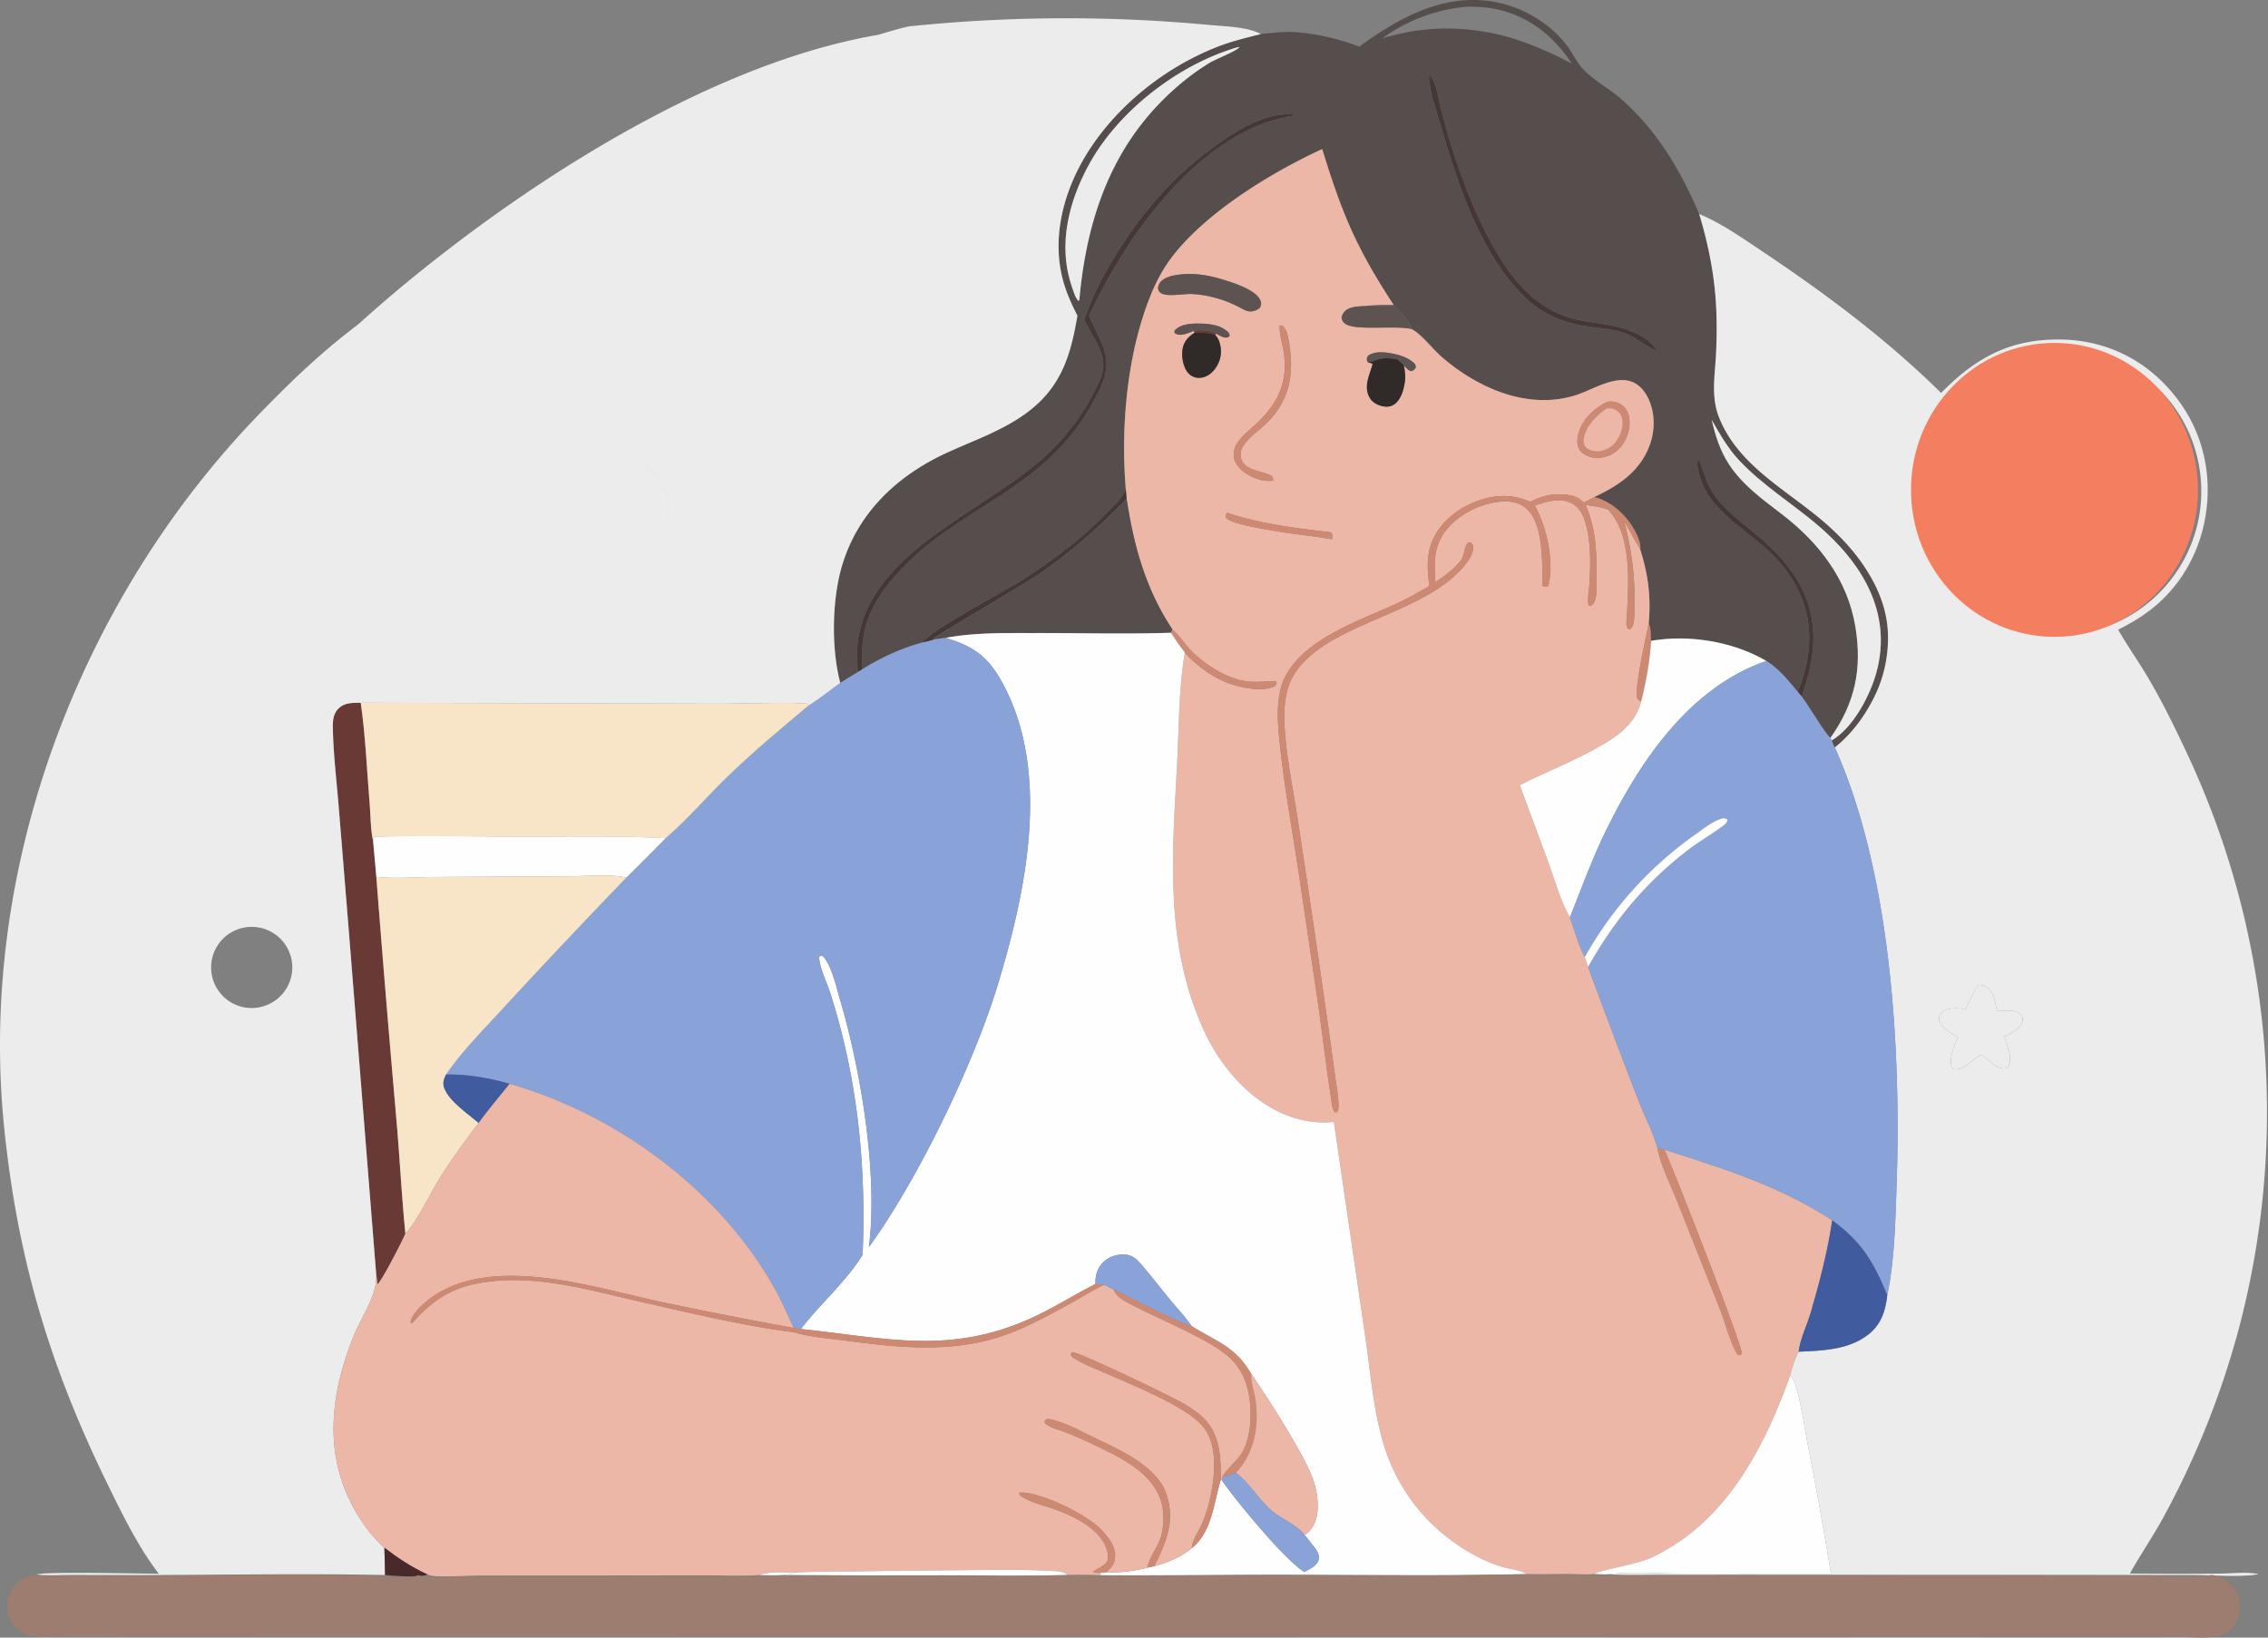 <svg width="324" height="234" fill="none" xmlns="http://www.w3.org/2000/svg"><rect width="100%" height="100%" fill="#808080" stroke="none"/><path d="M180.119 4.869c1.449-.152 2.912-.334 4.37-.299 2.854.07 7.022 1 9.666 2.1 5.66-4.078 11.922-7.64 19.166-6.43 4.127.69 8.328 3.149 10.752 6.587.667.946 1.223 2.123 2.002 2.967 1.542 1.67 3.767 2.811 5.484 4.322 5.199 4.575 8.484 10.163 11.183 16.466 1.349 4.474 2.231 8.913 2.435 13.59a70.563 70.563 0 0 1-.027 6.307c-.139 3.047-.75 6.09.376 9.022 2.617 6.815 9.397 10.324 14.694 14.785 2.74 2.307 5.135 4.889 6.944 7.998 1.393 2.394 2.335 4.994 2.517 7.771a18.989 18.989 0 0 1-2.298 10.251c-1.333 2.483-3.057 4.739-5.269 6.498-.198-.327-.312-.642-.444-.998 3.074-1.813 5.51-6.44 6.41-9.797 2.301-8.585-2.186-15.738-8.593-21.128-3.657-3.076-7.715-5.577-11.017-9.08-1.636-1.737-2.771-3.762-3.946-5.819.527 2.26 1.174 4.36 2.449 6.324 1.968 3.031 4.855 5.07 7.67 7.24 5.282 4.074 9.311 9.321 10.413 16.033.99 6.023-.063 10.918-3.569 15.856-.854-.715-3.061-4.56-4.092-5.884.551-1.808 1.153-3.653 1.436-5.526 1.156-7.652-2.265-12.914-7.917-17.636-2.138-1.788-4.688-3.6-6.222-5.95-.911-1.393-1.294-2.932-1.845-4.48l-.263-.208.126.013-.2.08c-.138.644.105 1.375.261 2.008 1.278 5.171 6.865 7.855 10.418 11.375 1.648 1.633 2.99 3.479 3.933 5.604 2.098 4.73 1.541 9.314-.292 14.028-1.32-1.555-2.732-3.352-4.499-4.413-4.695-2.776-11.097-3.824-16.462-2.874-.13-.889.06-1.633-.342-2.48.34-3.722-.061-7.012-1.21-10.566.144-.96-.524-2.287-1.009-3.098-1.226-2.051-3.238-3.83-5.584-4.402 3.039-1.408 5.865-3.178 7.44-6.254 1.115-2.176 1.422-4.736.619-7.072-.427-1.24-1.215-2.48-2.44-3.054-2.408-1.127-5.589.894-7.84 1.685-6.936 2.438-14.33-.792-19.584-5.362-1.244-1.082-2.928-3.316-4.306-3.966-.097-.996-1.721-2.523-2.398-3.308-1.384.052-2.752.092-4.137.036 1.319-.205 2.682-.152 4.015-.157-5.365-8.196-7.363-13.025-10.211-22.272-7.332 3.373-16.795 9.16-21.623 15.64-1.437 1.927-2.459 4.074-3.295 6.32-3.028 8.138-3.854 18.018-3.138 26.62-.441 1.273-1.855 2.517-2.782 3.485-3.338 3.486-7.216 6.348-11.217 9.022-2.713 1.814-13.799 7.534-15.058 9.425-2.956.795-5.987 2.189-8.581 3.823-.361-5.61.955-9.068 4.693-13.353 8.827-10.118 21.377-11.861 28.411-25.068.941-1.767 1.9-3.598 1.763-5.667-.144-2.172-1.69-4.454-2.494-6.448 4.87-10.48 13.903-23.504 25.171-27.557 1.474-.53 2.999-.829 4.531-1.139-4.692-.662-9.496 2.784-13.066 5.485-6.514 4.93-11.97 12.25-15.584 19.558-.681 1.377-1.141 2.83-1.739 4.237 1.195 2.51 3.486 5.027 2.516 7.92-.424 1.266-1.113 2.475-1.753 3.644-1.846 3.37-4.519 6.449-7.447 8.928-8.356 7.074-22.983 12.657-25.461 24.335-.391 1.842-.27 3.661-.189 5.526l-2.5 1.537c-1.124-4.255-1.147-9.665-.392-13.99 1.538-8.82 7.448-15.083 15.4-18.789 3.796-1.768 7.799-3.102 11.247-5.54 5.182-3.663 6.607-8.152 7.62-14.15-.88-1.737-1.659-3.45-2.134-5.344-1.509-6.01.19-12.38 3.346-17.578 4.225-6.956 11.348-12.634 18.904-15.543 1.984-.764 4.029-1.26 6.088-1.772ZM209.881.94a23.995 23.995 0 0 0-12.398 4.531c5.789-1.72 11.228-1.842 17.114-.416 3.556.942 6.693 2.334 9.95 4.017-2.642-3.97-6.259-6.873-11.026-7.806-1.207-.236-2.413-.29-3.64-.326Zm-32.964 5.777c-8.382 2.379-17.014 8.99-21.258 16.628-2.798 5.034-4.444 11.06-2.803 16.744.217.754.473 1.512.759 2.244l.372.616.194-.012c1.081-12.176 4.912-23.017 14.573-31.06a33.187 33.187 0 0 1 4.107-2.941c.783-.468 3.79-1.644 4.19-2.194l-.134-.025Zm27.195 4.035c.081 2.314 1.026 4.867 1.67 7.084 2.462 8.47 5.816 18.867 12.44 24.994 2.559 2.367 5.69 3.46 9.091 3.892 1.633.207 3.325.36 4.89.901 1.493.517 3.374 2.225 4.558 2.51-1.245-1.985-3.818-2.989-6.01-3.504-1.875-.441-3.814-.561-5.686-.999-4.685-1.094-8.092-4.476-10.582-8.437-4.074-6.48-6.839-14.503-8.709-21.897-.261-1.032-.66-4.087-1.662-4.544Z" fill="#564E4C"/><path d="M153.616 42.335a25.759 25.759 0 0 1-.759-2.243c-1.641-5.684.005-11.71 2.803-16.745 4.244-7.639 12.876-14.25 21.258-16.627l.133.024c-.399.55-3.406 1.727-4.189 2.194a33.177 33.177 0 0 0-4.107 2.942c-9.661 8.042-13.492 18.883-14.573 31.06l-.194.011-.372-.616Z" fill="#ECECEC"/><path d="M236.763 50.135c-1.184-.286-3.065-1.994-4.558-2.511-1.565-.542-3.257-.694-4.89-.902-3.4-.432-6.532-1.525-9.091-3.891-6.624-6.128-9.978-16.525-12.439-24.995-.645-2.216-1.59-4.77-1.67-7.083 1.001.457 1.401 3.511 1.661 4.543 1.87 7.395 4.635 15.417 8.709 21.898 2.49 3.961 5.897 7.343 10.582 8.437 1.873.438 3.812.557 5.686.999 2.192.515 4.765 1.519 6.01 3.505ZM123.187 95.638l-.648.402c-.081-1.865-.201-3.684.19-5.526 2.478-11.678 17.105-17.262 25.46-24.336 2.929-2.479 5.601-5.557 7.447-8.928.641-1.169 1.329-2.377 1.753-3.643.97-2.893-1.32-5.41-2.516-7.92.598-1.407 1.059-2.86 1.739-4.237 3.615-7.308 9.07-14.628 15.584-19.558 3.57-2.701 8.374-6.147 13.066-5.485-1.531.31-3.057.608-4.53 1.138-11.269 4.054-20.302 17.078-25.172 27.558.804 1.994 2.35 4.276 2.494 6.447.137 2.07-.822 3.9-1.763 5.668-7.034 13.206-19.584 14.95-28.41 25.067-3.738 4.285-5.054 7.743-4.694 13.353Z" fill="#453734"/><path d="M195.08 43.732c-.94.05-2.284.033-2.972.766-.247.264-.362.524-.458.865.09.432.158.643.533.907 1.48 1.04 7.181.19 9.431.735 1.379.65 3.063 2.883 4.307 3.965 5.254 4.57 12.648 7.8 19.584 5.363 2.251-.791 5.432-2.812 7.839-1.685 1.225.573 2.014 1.813 2.44 3.054.804 2.335.496 4.896-.618 7.071-1.575 3.076-4.402 4.846-7.441 6.254l-1.45.772a6.09 6.09 0 0 1-.57-.449c-.828-.73-2.909-.792-3.956-.667-1.14.135-2.132.5-3.134 1.042-2.512-1.173-5.074-1.055-7.642-.105-2.629.972-5.079 2.861-6.259 5.457-.986 2.168-.807 4.37-.52 6.652-1.618.965-3.249 1.87-4.965 2.651-5.49 2.502-14.575 5.482-16.277 12.054-.527 2.035-.453 4.263-.269 6.338.606 6.814 1.983 14.006 2.976 20.819l2.625 17.76c.635 4.512 1.164 9.049 1.868 13.55.092.586.128 1.402.448 1.908.031.05.073.091.11.137l.286-.028c.219-.354.237-.658.225-1.065-.045-1.505-.361-3.069-.561-4.567a656.336 656.336 0 0 0-1.279-9.157 2394.644 2394.644 0 0 0-4.021-27.198c-.686-4.603-2.266-11.95-1.801-16.313.156-1.462.532-3.03 1.33-4.28 4.743-7.424 18.339-8.31 24.334-15.53.645-.776 1.421-1.916 1.187-2.944l-.307-.333-.381-.007c-.662.737-.411 1.895-1.164 2.722-.068.075-.133.152-.2.227-.959 1.077-2.139 1.936-3.337 2.726-.146-3.061-.239-5.487 1.97-7.911 1.89-2.075 4.952-3.497 7.752-3.63 1.234-.06 2.417.203 3.352 1.048 1.975 1.785 2.163 5.787 2.233 8.292.018.909.026 1.817.024 2.726.412.131.43.158.83.005.874-3.315-.188-8.354-1.849-11.326-.028-.05-.058-.099-.087-.148 1.584-.579 3.568-1.153 5.185-.39 1.085.512 1.678 1.58 2.017 2.685.837 2.722.789 5.98.621 8.795-.054.904-.33 2.264-.133 3.124l.252.135c.36-.213.554-.447.675-.849.3-.993.223-2.181.227-3.215.018-3.653-.096-6.999-1.574-10.4 1.08.175 2.177.307 3.209.683l.143.157c3.371 3.778 2.764 10.617 2.523 15.308-.03.569-.212 1.477.412 1.658.384-.275.477-.492.567-.96.166-.855.116-1.826.131-2.698.069-4.137-.451-7.88-1.485-11.876.75 1.381 1.518 2.753 2.303 4.115 1.148 3.554 1.549 6.844 1.21 10.567-.385 2.005-2.079 9.199-1.623 10.744.244.222.227.292.571.303-.707 2.894-2.798 4.632-5.252 6.106-3.914 2.35-8.077 3.893-12.112 5.943l4.123 11.12c.929 2.551 1.672 5.426 3.037 7.771.653 1.843 1.223 3.956 2.12 5.68l.48 1.406c2.375 6.487 4.814 12.95 7.316 19.389.808 2.116 2.033 4.325 2.587 6.512.501 2.568 1.925 5.3 2.892 7.755l5.984 15.115c.865 2.127 1.404 4.638 2.543 6.615l.393.098.246-.199c.106-1.183-9.663-26.112-11.057-29.184 8.556 2.77 16.344 5.135 23.97 10.103-.647 4.411-1.802 8.833-3.044 13.111-.516 1.779-1.546 3.844-1.748 5.665-.494.949-.964 2.294-1.188 3.349-3.778 10.493-9.211 21.048-19.784 26.043-2.209 1.043-7.218 1.736-8.27 2.368-1.19.132-2.508 0-3.71 0-1.972.001-3.949.066-5.92.003-.979-.585-2.378-.672-3.479-1.007-2.559-.779-5.024-2.132-7.173-3.712a26.462 26.462 0 0 1-8.806-11.131c-2.364-5.659-2.714-12.297-3.624-18.33l-4.45-30.423c-1.244.158-2.535.094-3.768-.119-5.15-.887-9.373-4.428-12.311-8.599-1.815-2.575-3.097-5.467-4.111-8.438-3.819-11.18-2.797-22.669-2.19-34.243.271-5.156.222-10.516 1.086-15.607 2.024 2.065 4.258 3.762 7.065 4.596 1.623.482 4.272.958 5.812.134.214-.346.214-.327.132-.724-1.076.051-2.176.141-3.252.119-3.337-.07-6.775-2.34-9.032-4.629-.821-.943-1.53-2.02-2.481-2.835-3.844-5.78-5.516-11.913-6.554-18.69l-.119-1.388c-.717-8.603.109-18.482 3.138-26.62.836-2.247 1.858-4.394 3.294-6.32 4.829-6.48 14.291-12.268 21.624-15.64 2.847 9.246 4.846 14.075 10.21 22.271-1.332.005-2.696-.047-4.014.157Zm-21.29 3.954c.427.277.973.604 1.502.541.266-.031.196-.048.38-.287l-.124-.384c-1.021-1.037-2.397-1.256-3.799-1.31-1.193-.047-2.946-.041-3.828.88-.205.215-.143.152-.109.468.06.036.118.078.181.11.785.391 1.776-.139 2.536-.413l.143.254c-.847.51-1.46 1.148-1.695 2.14-.24 1.018-.016 2.537.594 3.403.331.471.814.798 1.388.882.741.107 1.46-.163 2.025-.634.823-.686 1.39-1.829 1.437-2.9.035-.808-.177-1.92-.766-2.52-.031-.032-.068-.058-.101-.086l.236-.144Zm26.769 4.533c.325.35.587.716 1.073.828.382-.178.421-.214.647-.57l-.116-.436c-.862-.92-2.224-1.344-3.436-1.56-1.076-.193-2.352-.302-3.295.343-.229.44-.21.424-.078.904l.741.262c-.412 1.566-1.347 3.189-.444 4.817.361.65 1.053 1.05 1.76 1.22.609.147 1.223.126 1.758-.235.988-.668 1.359-2.116 1.523-3.22.122-.82.013-1.548-.133-2.353ZM169.14 39.16c-1.097.14-2.59.246-3.359 1.144-.246.287-.313.56-.357.925.157.425.169.548.609.75.901.416 3.132-.013 4.189.031 2.438.102 4.965.866 7.099 2.035.671.353 1.102.597 1.873.372.341-.099.559-.237.825-.475.151-.416.211-.615.026-1.037-.686-1.56-4.043-2.559-5.556-3.02-1.739-.53-3.529-.818-5.349-.725Zm13.663 7.326c-.055 1.25.392 2.571.584 3.812.688 4.45-.946 7.552-4.173 10.495-1.153 1.052-2.849 2.274-2.964 3.975-.054.793.256 1.471.777 2.053.994 1.11 2.688 1.859 4.173 1.904.238.007.468-.019.704-.044-.051-.272-.004-.503-.257-.66-1.324-.82-3.781-.65-4.331-2.482-.19-.632-.07-1.254.281-1.805.767-1.202 2.174-2.152 3.206-3.139 3.557-3.396 4.146-7.372 3.275-12.057-.129-.693-.259-1.538-.875-1.964l-.4-.088Zm46.837 10.907c-1.844.94-3.445 2.328-4.091 4.373-.254.807-.345 1.693.081 2.456.388.697 1.36 1.066 2.101 1.19.227.039.454.045.683.053 1.443-.22 2.427-.68 3.317-1.872.8-1.071 1.21-2.527 1.018-3.858-.113-.78-.465-1.467-1.132-1.911-.653-.435-1.212-.467-1.977-.431Zm-54.386 15.86-.186.671c.663.954 5.748 1.707 7.061 1.941 2.71.484 5.454.715 8.158 1.189.035-.458.137-.626-.158-.993-4.933-.577-10.153-1.203-14.875-2.807Z" fill="#ECB7A6"/><path d="M242.744 30.585c3.236 1.334 6.154 3.43 9.055 5.364 8.963 5.976 17.822 12.608 25.502 20.197 4.817-4.899 9.594-7.605 16.625-7.638 5.754-.027 11.019 2.063 15.084 6.156 4.177 4.205 6.431 9.613 6.373 15.54-.057 5.844-2.286 11.434-6.511 15.51-1.843 1.778-4.001 3.121-6.281 4.262 1.303 2.274 2.823 4.412 4.161 6.665 1.901 3.2 3.586 6.58 5.172 9.945a120.773 120.773 0 0 1 7.806 83.645 122.663 122.663 0 0 1-10.716 26.662c-1.489 2.707-3.238 5.261-4.747 7.952 4.287.046 8.575.048 12.861.007 1.634-.005 3.98-.297 5.54.092-2.673.464-6.643.113-9.438.112l-22.014-.024-41.389-.017-12.506.001c-2.49.001-5.017.088-7.503-.07 3.023-.399 7.156-.091 10.288-.09l21.462.01a586.698 586.698 0 0 0-3.337-18.56c-.522-2.717-.877-5.701-1.731-8.324-.177-.542-.426-1.006-.732-1.484.223-1.056.694-2.401 1.188-3.349 3.419-.16 7.171-.257 9.986-2.489 1.821-1.442 2.416-3.37 2.667-5.59 1.032-4.941 1.143-10.294 1.321-15.319.692-19.593-.746-44.964-8.814-62.944 2.212-1.759 3.936-4.015 5.269-6.498a18.999 18.999 0 0 0 2.299-10.251c-.183-2.777-1.125-5.378-2.518-7.771-1.809-3.11-4.204-5.691-6.944-7.998-5.297-4.461-12.077-7.97-14.694-14.785-1.126-2.932-.515-5.975-.376-9.022.096-2.092.119-4.214.027-6.307-.204-4.677-1.086-9.116-2.435-13.59Zm48.79 19.132c-11.251 1.285-19.354 11.411-18.141 22.67 1.213 11.26 11.287 19.427 22.553 18.286 11.369-1.15 19.628-11.337 18.404-22.699-1.224-11.36-11.463-19.554-22.816-18.257Zm-8.87 91.008c-.766 1.106-1.303 2.224-1.854 3.445-1.006-.046-2.553-.302-3.36.477-.293.283-.466.566-.426.99.084.893 1.072 1.614 1.77 2.022.305.175.614.344.928.504-.572 1.259-1.247 2.869-.944 4.267.238.282.32.395.733.37 1.388-.082 2.956-2.084 3.681-2.091.806.742 2.027 2.042 3.209 1.963.26-.018.365-.179.555-.338.368-.95.168-1.711-.125-2.649l-.48-1.573c.875-.462 2.229-1.015 2.551-2.051.144-.461.068-.579-.107-1.005-.912-.798-1.81-.673-2.958-.595-.175.012-.351.025-.526.039-.27-1.174-.489-2.816-1.607-3.513-.325-.203-.67-.221-1.04-.262Z" fill="#ECECEC"/><path d="M177.32 44.043c-2.135-1.17-4.661-1.933-7.1-2.035-1.056-.044-3.287.385-4.189-.03-.439-.203-.451-.326-.608-.75.044-.365.111-.639.356-.926.77-.898 2.263-1.005 3.36-1.144 1.82-.093 3.61.195 5.349.725 1.513.46 4.87 1.46 5.556 3.02.185.422.125.62-.026 1.037-.266.238-.484.376-.825.475-.772.225-1.202-.019-1.873-.372ZM201.613 47.004c-2.251-.545-7.952.305-9.431-.734-.376-.264-.443-.476-.534-.907.097-.342.211-.601.459-.865.688-.733 2.032-.717 2.971-.766 1.385.056 2.753.016 4.137-.036.677.785 2.301 2.312 2.398 3.308ZM170.528 47.288c-.76.275-1.752.805-2.537.413-.063-.031-.12-.073-.181-.11-.034-.316-.096-.252.11-.467.881-.922 2.634-.927 3.828-.88 1.402.054 2.777.273 3.799 1.31l.124.384c-.184.239-.115.256-.38.287-.529.062-1.076-.265-1.503-.54-.784-.51-2.349-.577-3.26-.397Z" fill="#5D5452"/><path d="M181.902 68.68c-.236.025-.466.052-.704.044-1.485-.045-3.179-.793-4.173-1.903-.521-.582-.831-1.26-.777-2.054.115-1.7 1.811-2.922 2.964-3.975 3.227-2.942 4.861-6.044 4.173-10.494-.192-1.241-.639-2.562-.584-3.813l.4.089c.616.425.746 1.27.875 1.963.871 4.685.282 8.662-3.275 12.058-1.032.986-2.439 1.937-3.206 3.139-.351.55-.471 1.172-.281 1.804.55 1.833 3.007 1.663 4.331 2.483.253.156.206.387.257.66Z" fill="#CE8973"/><path d="M170.528 47.29c.911-.181 2.476-.114 3.261.395l-.236.143c-1.008-.319-1.836-.311-2.882-.285l-.143-.254Z" fill="#683935"/><path d="M173.552 47.83c.034.03.07.055.101.086.589.602.802 1.713.766 2.522-.046 1.07-.613 2.213-1.437 2.9-.565.47-1.284.74-2.024.633-.575-.084-1.057-.411-1.389-.882-.609-.866-.834-2.385-.593-3.404.234-.99.848-1.63 1.695-2.14 1.045-.026 1.874-.033 2.881.285Z" fill="#302B28"/><path d="M195.353 51.728c-.132-.48-.151-.465.078-.904.943-.645 2.218-.535 3.295-.343 1.212.216 2.573.64 3.435 1.56l.116.436c-.226.356-.265.392-.646.57-.487-.111-.748-.477-1.074-.828-.235-.302-.643-.604-.929-.87-.061-.009-.122-.02-.183-.028l-.305-.043c-.979-.146-1.732-.15-2.667.222-.402.16-.689.204-1.12.228Z" fill="#5D5452"/><path d="M195.355 51.727c.432-.024.718-.07 1.12-.229.935-.37 1.688-.368 2.667-.221l.305.042.183.03c.286.264.694.566.929.869.146.805.256 1.532.134 2.352-.165 1.105-.535 2.553-1.524 3.22-.534.362-1.148.383-1.757.236-.707-.17-1.399-.57-1.76-1.22-.903-1.629.032-3.251.444-4.818l-.741-.261Z" fill="#302B28"/><path d="M228.414 65.464c-.229-.008-.456-.014-.682-.052-.742-.126-1.714-.494-2.102-1.19-.425-.764-.335-1.65-.08-2.457.645-2.045 2.246-3.434 4.09-4.373.765-.036 1.324-.005 1.977.43.668.445 1.02 1.131 1.132 1.912.192 1.33-.218 2.786-1.018 3.858-.89 1.192-1.874 1.652-3.317 1.872Zm1.068-7.096c-1.427 1.02-2.969 2.515-3.245 4.346-.063.418.004.838.281 1.167.396.472 1.175.61 1.763.626.053.001.107-.003.161-.004 1.131-.232 1.885-.608 2.546-1.585.599-.886 1.016-2.108.739-3.18-.143-.555-.447-.91-.946-1.194-.437-.25-.822-.232-1.299-.176Z" fill="#CE8973"/><path d="M228.442 64.503c-.054.002-.107.006-.161.005-.588-.016-1.367-.154-1.763-.626-.277-.33-.343-.75-.281-1.168.276-1.83 1.819-3.326 3.245-4.345.478-.056.862-.074 1.299.176.499.284.803.639.947 1.194.276 1.072-.141 2.294-.74 3.18-.661.977-1.415 1.353-2.546 1.584Z" fill="#ECB7A6"/><path d="M261.489 105.436c3.505-4.938 4.558-9.833 3.569-15.856-1.103-6.712-5.131-11.96-10.413-16.033-2.815-2.17-5.703-4.209-7.671-7.24-1.275-1.964-1.922-4.063-2.449-6.324 1.175 2.057 2.31 4.082 3.947 5.819 3.302 3.503 7.36 6.004 11.017 9.08 6.407 5.39 10.894 12.543 8.593 21.128-.9 3.357-3.336 7.984-6.41 9.797l-.183-.371Z" fill="#ECECEC"/><path d="M256.831 98.86c1.833-4.713 2.39-9.298.292-14.027-.942-2.126-2.285-3.972-3.933-5.604-3.553-3.52-9.14-6.204-10.418-11.376-.156-.632-.399-1.363-.261-2.007l.2-.08-.126-.013.263.208c.551 1.548.934 3.087 1.845 4.48 1.534 2.349 4.084 4.162 6.222 5.95 5.652 4.722 9.073 9.983 7.917 17.636-.283 1.873-.885 3.718-1.436 5.526l-.565-.692ZM160.827 69.882l.119 1.389c-3.939 4.084-7.976 7.665-12.66 10.872-1.48 1.014-14.75 8.842-14.867 9.024l.059.194c-.569.205-1.113.345-1.708.452 1.258-1.89 12.344-7.611 15.057-9.424 4.001-2.675 7.88-5.536 11.217-9.023.927-.968 2.342-2.211 2.783-3.484Z" fill="#453734"/><path d="M218.614 71.725c1.002-.542 1.994-.907 3.134-1.042 1.047-.125 3.128-.062 3.956.667.189.166.362.304.57.448l1.45-.77c2.347.57 4.358 2.35 5.584 4.4.485.812 1.153 2.14 1.01 3.099a186.39 186.39 0 0 1-2.303-4.115c1.034 3.996 1.554 7.738 1.485 11.876-.015.871.035 1.843-.131 2.697-.09.468-.183.686-.567.96-.624-.18-.442-1.089-.413-1.658.241-4.69.849-11.53-2.522-15.308l-.143-.156c-1.032-.376-2.129-.508-3.209-.684 1.478 3.402 1.592 6.748 1.574 10.4-.004 1.035.073 2.223-.227 3.216-.121.402-.315.635-.675.849l-.252-.135c-.197-.86.079-2.22.133-3.125.168-2.814.216-6.072-.621-8.795-.339-1.104-.932-2.172-2.017-2.684-1.617-.763-3.601-.189-5.185.39.029.049.059.098.087.148 1.661 2.971 2.723 8.01 1.849 11.326-.4.153-.418.126-.831-.005.003-.909-.005-1.817-.023-2.726-.07-2.505-.258-6.507-2.233-8.293-.935-.844-2.118-1.107-3.352-1.048-2.8.134-5.862 1.556-7.753 3.63-2.208 2.425-2.115 4.85-1.969 7.912 1.198-.79 2.378-1.65 3.337-2.726.067-.076.132-.152.2-.227.753-.827.502-1.985 1.164-2.722l.381.007.307.332c.234 1.029-.542 2.168-1.187 2.945-5.995 7.22-19.591 8.106-24.334 15.53-.798 1.25-1.174 2.817-1.33 4.28-.465 4.362 1.115 11.71 1.801 16.312a2398.15 2398.15 0 0 1 4.021 27.199c.448 3.049.874 6.101 1.279 9.156.2 1.498.516 3.063.561 4.568.012.407-.006.71-.225 1.065l-.286.028c-.037-.046-.079-.088-.11-.138-.32-.505-.356-1.321-.448-1.907-.704-4.501-1.233-9.038-1.868-13.55l-2.625-17.76c-.993-6.813-2.37-14.005-2.976-20.819-.184-2.076-.258-4.304.269-6.338 1.702-6.572 10.787-9.553 16.277-12.054 1.716-.781 3.347-1.686 4.965-2.652-.287-2.28-.466-4.484.52-6.652 1.18-2.595 3.63-4.484 6.259-5.456 2.568-.95 5.13-1.068 7.642.105Z" fill="#CE8973"/><path d="m133.479 91.362-.06-.193c.117-.182 13.387-8.01 14.868-9.024 4.683-3.207 8.721-6.788 12.659-10.873 1.038 6.776 2.71 12.91 6.554 18.69l-.224.455c-6.447.209-12.938.028-19.391.04-4.255.01-8.589-.103-12.786.69l-1.62.215Z" fill="#564E4C"/><path d="M190.287 77.053c-2.704-.473-5.449-.705-8.159-1.189-1.312-.234-6.397-.987-7.061-1.94l.187-.671c4.722 1.605 9.941 2.23 14.875 2.807.294.367.193.535.158.993ZM234.477 100.141c-.345-.011-.328-.081-.572-.303-.456-1.545 1.239-8.74 1.623-10.744.402.846.212 1.59.342 2.479-.164 2.835-.707 5.813-1.393 8.568ZM167.502 89.96c.951.815 1.66 1.892 2.48 2.835l-.787.31c-.708-.833-1.302-1.786-1.917-2.69l.224-.455Z" fill="#CE8973"/><path d="M135.099 91.147c4.196-.793 8.53-.68 12.786-.69 6.452-.012 12.944.169 19.391-.04.616.903 1.209 1.856 1.917 2.69l.063.194c-.864 5.09-.816 10.451-1.086 15.607-.607 11.574-1.629 23.062 2.189 34.243 1.015 2.971 2.297 5.863 4.111 8.438 2.938 4.171 7.162 7.712 12.312 8.599 1.233.212 2.524.277 3.768.119l4.449 30.423c.91 6.033 1.26 12.67 3.624 18.33a26.47 26.47 0 0 0 8.807 11.13c2.149 1.581 4.614 2.934 7.173 3.713 1.101.335 2.5.422 3.479 1.007-11.354.279-22.745.118-34.102.096-8.907-.017-17.816.143-26.722.075l-.13-.315.931-.111c1.899.127 4.011-.177 5.851-.647l.977-.2c1.997-.582 3.754-1.236 5.363-2.597 2.894-2.284 3.114-6.364 4.112-9.623l.041-.133.136.06c2.135 3.043 8.823 11.213 11.792 13.111.719-.39 1.854-.883 2.047-1.764.174-.792-.328-1.427-.784-2.007l-1.231-1.539c.077-.045.155-.087.229-.134.839-.539 1.324-1.612 1.514-2.555.333-1.645.039-3.58-.498-5.155-1.189-3.489-6.578-11.89-8.853-15.133-2.273-3.926-4.79-4.53-8.362-6.754l-.173-.109c-.845-1.273-2.004-2.468-2.984-3.656-1.373-1.664-2.687-3.386-4.096-5.02-.703-.814-1.316-1.479-2.454-1.532-1.152-.053-2.266.275-3.089 1.098-.888.888-1.117 1.895-1.118 3.114-3.135 1.582-6.065 3.483-9.275 4.925-11.734 5.27-20.775 2.734-32.794 1.504 2.783-3.626 6.393-6.689 8.819-10.6.445-10.585-.337-21.026-2.892-31.325a95.235 95.235 0 0 0-1.742-6.136c-.521-1.63-1.478-3.414-1.592-5.109l.272-.225c.278.095.369.188.549.432 1.077 1.458 1.65 4.095 2.167 5.843 2.993 10.119 5.461 24.956 4.145 35.402 7.01-9.643 14.956-26.128 18.389-37.425 4.023-13.242 7.686-30.254.714-43.132-2.038-3.766-4.085-5.265-8.14-6.487Z" fill="#FEFEFE"/><path d="m133.476 91.364 1.621-.216c4.055 1.222 6.102 2.722 8.14 6.487 6.972 12.878 3.309 29.89-.714 43.132-3.433 11.298-11.379 27.783-18.389 37.425 1.316-10.446-1.152-25.283-4.145-35.402-.517-1.748-1.09-4.384-2.167-5.842-.18-.245-.271-.338-.549-.433l-.272.226c.114 1.695 1.071 3.479 1.592 5.108a95.235 95.235 0 0 1 1.742 6.136c2.555 10.3 3.337 20.74 2.893 31.325-2.427 3.912-6.037 6.974-8.82 10.6-.361-.042-.713-.142-1.066-.226-.821-1.744-1.562-3.522-2.492-5.213-7.863-14.294-22.505-25.099-38.037-29.597-2.934-.848-6.032-1.391-9.092-1.333 2.293-3.351 5.371-6.427 8.11-9.427a1167.918 1167.918 0 0 1 17.648-18.712 562.589 562.589 0 0 0 5.61-5.627c3.055-2.617 5.79-5.835 8.681-8.65 3.739-3.64 7.754-6.967 11.746-10.322 1.549-.948 3.039-2.166 4.522-3.225l2.5-1.537.648-.402c2.594-1.634 5.625-3.028 8.582-3.823a10.233 10.233 0 0 0 1.708-.452Z" fill="#89A2D8"/><path d="M235.871 91.575c5.365-.95 11.767.098 16.462 2.874-10.922 3.758-18.023 14.259-22.901 24.225-1.969 4.022-3.502 8.253-5.158 12.409-1.365-2.346-2.109-5.22-3.038-7.771l-4.122-11.12c4.034-2.05 8.198-3.593 12.111-5.943 2.455-1.474 4.546-3.212 5.253-6.106.687-2.755 1.229-5.733 1.393-8.568Z" fill="#FEFEFE"/><path d="m169.196 93.107.787-.31c2.257 2.29 5.695 4.56 9.032 4.63 1.076.022 2.176-.068 3.253-.12.082.398.082.379-.133.725-1.54.824-4.188.348-5.812-.135-2.806-.834-5.041-2.53-7.064-4.595l-.063-.195Z" fill="#CE8973"/><path d="M224.272 131.082c1.657-4.156 3.189-8.387 5.158-12.409 4.879-9.966 11.98-20.467 22.902-24.225 1.767 1.061 3.179 2.858 4.499 4.413l.565.692c1.03 1.324 3.238 5.169 4.092 5.884l.183.371c.132.356.245.671.444.998 8.068 17.98 9.506 43.351 8.813 62.944-.177 5.025-.289 10.378-1.32 15.319-1.988-4.782-3.617-7.582-7.862-10.697-7.626-4.969-15.414-7.334-23.97-10.104l-1-.2c-.555-2.186-1.78-4.396-2.588-6.511a1057.163 1057.163 0 0 1-7.316-19.389c3.758-6.731 8.423-12.3 14.577-16.938 1.535-1.157 3.227-2.11 4.748-3.27.369-.281.523-.39.574-.855-.328-.186-.536-.23-.909-.108-1.297.42-2.71 1.553-3.813 2.34a53.229 53.229 0 0 0-15.656 17.425c-.898-1.724-1.468-3.837-2.121-5.68Z" fill="#89A2D8"/><path d="m53.75 182.165-3.936-49.377-1.442-17.709c-.305-3.67-.751-7.404-.822-11.084-.02-1.033.064-2.046.865-2.804.85-.806 2.03-.765 3.119-.773.684 4.782.881 9.71 1.282 14.528.138 1.648.112 3.644.484 5.225l.46 5.133c.913 11.753 1.886 23.5 2.92 35.243.44 5.236.715 10.495 1.232 15.722-.367.926-3.452 6.926-3.98 7.228a36.69 36.69 0 0 0-.182-1.332Z" fill="#683935"/><path d="m51.534 100.418 51.149.136c1.888.005 11.942-.27 12.67.027l.167.22c-3.993 3.355-8.007 6.681-11.746 10.322-2.891 2.815-5.627 6.033-8.682 8.65-6.84-.367-13.75-.217-20.6-.227-6.948-.01-13.934-.168-20.877.013-.246.252-.226.291-.314.612-.372-1.581-.347-3.577-.484-5.225-.401-4.818-.599-9.746-1.283-14.528Z" fill="#F8E5C7"/><path d="M226.395 136.762a53.243 53.243 0 0 1 15.657-17.425c1.102-.787 2.515-1.92 3.812-2.34.373-.122.581-.078.909.107-.051.466-.204.575-.573.856-1.521 1.16-3.214 2.113-4.749 3.27-6.154 4.638-10.819 10.206-14.576 16.937l-.48-1.405ZM53.3 120.171c.089-.321.069-.359.315-.611 6.943-.181 13.929-.023 20.877-.013 6.85.01 13.76-.141 20.6.227a572.297 572.297 0 0 1-5.61 5.627c-2.475-.545-5.624-.191-8.174-.185l-19.048.099c-2.78.009-5.745.266-8.5-.011l-.46-5.133Z" fill="#FEFEFE"/><path d="M53.76 125.305c2.755.276 5.72.02 8.5.01l19.048-.099c2.55-.006 5.699-.36 8.174.185a1163.25 1163.25 0 0 0-17.648 18.712c-2.739 3-5.817 6.076-8.11 9.427-.32.648-.527 1.231-.256 1.943.719 1.891 3.411 3.694 4.913 4.978-1.91 2.511-3.758 5.049-5.453 7.711-1.242 1.951-3.56 6.73-5.016 8.098-.517-5.227-.791-10.486-1.232-15.722a3433.482 3433.482 0 0 1-2.92-35.243Z" fill="#F8E5C7"/><path d="M129.986 3.757a218.195 218.195 0 0 1 42.683-.198c2.197.216 5.532.243 7.449 1.311-2.059.512-4.103 1.009-6.087 1.773-7.557 2.909-14.68 8.586-18.904 15.543-3.156 5.197-4.855 11.567-3.346 17.577.475 1.895 1.254 3.608 2.133 5.344-1.012 5.998-2.437 10.488-7.619 14.15-3.449 2.438-7.451 3.772-11.247 5.54-7.952 3.707-13.862 9.97-15.4 18.789-.755 4.325-.732 9.735.391 13.99-1.483 1.06-2.973 2.278-4.522 3.227l-.166-.221c-.73-.296-10.782-.022-12.67-.026l-51.148-.137c-1.09.008-2.27-.033-3.12.772-.801.759-.884 1.772-.865 2.805.07 3.68.517 7.414.822 11.084l1.442 17.709 3.936 49.377c.191 2.836-2.182 6.129-3.243 8.77-3.202 7.974-4.313 16.417-.145 24.246 1.117 2.098 2.55 4.145 4.31 5.759.077.072.16.138.241.207.034 1.303.08 2.608.097 3.912-11.827-.245-23.697-.007-35.53.002l-9.33-.015c-1.578 0-3.371.145-4.931-.072 1.194-.435 15.033-.105 17.463-.1-2.993-3.913-5.304-8.675-7.456-13.092C7.056 195.023 2.5 179.758.594 161.118-3.181 124.213 11.263 85.873 36.877 59.33c3.322-3.442 6.823-6.88 10.491-9.955a116.645 116.645 0 0 1 3.88-3.09c14.887-13.498 45.435-36.221 73.82-41.243.135-.024.27-.046.404-.068 2.214-.671 3.947-1.16 4.514-1.217Zm152.675 136.969c.37.04.716.057 1.041.26 1.117.698 1.337 2.34 1.607 3.514l.525-.039c1.149-.078 2.047-.203 2.959.595.175.425.25.544.107 1.006-.323 1.035-1.677 1.588-2.551 2.049l.48 1.574c.293.938.492 1.699.124 2.649-.189.159-.295.32-.554.338-1.181.079-2.404-1.221-3.209-1.963-.725.008-2.294 2.008-3.681 2.091-.413.024-.495-.089-.733-.37-.304-1.398.372-3.008.944-4.267-.314-.16-.624-.329-.929-.505-.697-.408-1.686-1.128-1.769-2.02-.04-.425.133-.708.426-.991.808-.779 2.354-.523 3.36-.477.551-1.222 1.088-2.339 1.853-3.444Zm-246.706-8.284a5.798 5.798 0 1 0 .003 0l.125-.021-.128.021Zm1.858 11.437Zm1.487-.398a5.818 5.818 0 0 1-.002.001l.002-.001Zm-2.176-11.146Zm58.133-61.357a7.716 7.716 0 0 0-9.121-5.986 7.685 7.685 0 0 0-.001.002 7.715 7.715 0 0 1 8.487 10.96 7.68 7.68 0 0 0 .635-4.975Z" fill="#ECECEC"/><path d="M68.382 160.46c-1.502-1.284-4.194-3.087-4.913-4.978-.271-.712-.065-1.295.256-1.943 3.06-.058 6.158.485 9.093 1.333-1.501 1.839-3.031 3.674-4.436 5.588Z" fill="#405C9F"/><path d="M72.816 154.872c15.532 4.499 30.173 15.303 38.036 29.598.93 1.69 1.671 3.469 2.492 5.212l-.116.044a673.151 673.151 0 0 1-18.735-3.683c-9.542-2.028-23.936-6.878-32.743-.724-.98.685-2.713 2.177-3.048 3.348-.047.166-.035.192-.026.342l.18.089c3.742-4.282 7.094-5.758 12.816-6.128 6.493-.42 13.357 1.567 19.63 2.992 7.122 1.619 14.969 3.508 22.182 4.421 2.232.675 4.969.871 7.285 1.179 8.149 1.082 16.119 1.927 23.962-1.233 3.011-1.214 5.969-2.847 8.804-4.424 1.343-.748 2.644-1.593 4.037-2.245l.178-.081 1.363.698c.202.749 1.063 1.336 1.703 1.7 3.937 2.242 11.926 5.239 14.94 8.106 1.166 1.109 1.95 2.515 2.393 4.053.795 2.755.752 6.94-.725 9.462-.634 1.081-2.47 2.619-2.811 3.496l-.074.421-.135-.06c-.007-3.226-.057-6.483-2.548-8.897-.89-.862-1.937-1.525-3.011-2.132-1.914-1.082-14.655-7.226-15.666-7.21l-.217.252c.091.422.233.451.592.682 1.186.764 2.637 1.284 3.926 1.862 3.752 1.685 11.37 4.635 14.09 7.509.806.851 1.326 1.926 1.595 3.06.778 3.278-.14 8.128-1.455 11.163-.455 1.051-1.41 2.335-1.459 3.467-1.609 1.361-3.366 2.015-5.364 2.597 1.697-3.431 3.012-6.344 1.769-10.219-1.305-4.069-6.763-6.453-10.305-8.144-1.952-.932-4.556-2.407-6.684-2.698-.334.17-.316.085-.456.475.467.747 2.122 1.096 2.929 1.407 1.894.731 3.748 1.62 5.574 2.506 5.102 2.476 9.641 5.562 8.24 12.061-.367 1.704-1.744 3.164-2.044 4.812-1.84.47-3.951.774-5.85.647.801-.744 1.217-1.222 1.243-2.346.034-1.472-1.105-2.852-2.093-3.845-2.095-2.103-8.176-5.056-11.13-5.191-.265-.012-.284.002-.508.041.1.399.402.551.746.749 1.151.663 2.661 1.009 3.919 1.447 2.796.972 6.911 2.8 7.861 5.878.138.446.311 1.121.126 1.575-.357.881-1.487 1.057-2.091 1.693.349.091.636.113.996.11l.129.315a90.474 90.474 0 0 0-4.887-.039l-.007-.122c-.587-.437-1.833-.433-2.572-.47-5.815-.294-11.775-.047-17.608-.031-3.872.011-7.74.095-11.612.15-2.348.033-4.733-.043-7.072.163-1.489-.024-3.616-.235-4.994.331-2.53.174-5.156.036-7.7.04l-14.891.018h-16.7c-2.33.008-4.71.201-7.033.099a3.236 3.236 0 0 1-1.104-.238c-2.293-1.06-4.175-2.306-6.166-3.834-.08-.069-.164-.135-.242-.207-1.76-1.615-3.192-3.661-4.309-5.76-4.168-7.828-3.057-16.272.145-24.246 1.06-2.641 3.434-5.934 3.243-8.77.069.443.13.887.182 1.333.528-.303 3.613-6.302 3.98-7.229 1.457-1.368 3.774-6.146 5.017-8.097 1.695-2.662 3.543-5.201 5.453-7.711 1.404-1.915 2.934-3.749 4.435-5.589Z" fill="#ECB7A6"/><path d="m236.776 164.069 1.001.2c1.394 3.073 11.162 28.002 11.056 29.185l-.246.198-.393-.097c-1.139-1.977-1.677-4.489-2.542-6.615l-5.984-15.115c-.968-2.455-2.392-5.187-2.892-7.756Z" fill="#CE8973"/><path d="M261.746 174.37c4.245 3.115 5.874 5.915 7.862 10.697-.251 2.221-.847 4.148-2.667 5.591-2.816 2.232-6.567 2.329-9.987 2.488.202-1.821 1.232-3.886 1.748-5.665 1.242-4.277 2.398-8.7 3.044-13.111Z" fill="#405C9F"/><path d="M156.48 183.481c.001-1.219.23-2.226 1.118-3.114.823-.824 1.937-1.151 3.089-1.098 1.138.052 1.751.718 2.454 1.532 1.409 1.633 2.723 3.356 4.096 5.02.98 1.188 2.139 2.383 2.984 3.656-1.584-.305-8.942-4.191-11.107-5.199l-1.363-.698-1.271-.099Z" fill="#89A2D8"/><path d="M113.484 190.384c-7.214-.913-15.06-2.803-22.182-4.421-6.273-1.426-13.137-3.412-19.63-2.992-5.722.37-9.075 1.846-12.817 6.128l-.18-.09c-.009-.149-.02-.175.027-.341.334-1.171 2.067-2.663 3.047-3.348 8.807-6.154 23.201-1.304 32.743.724a669.899 669.899 0 0 0 18.735 3.682c.12.229.242.396.257.658Z" fill="#CE8973"/><path d="M114.411 189.907c12.02 1.23 21.06 3.766 32.794-1.504 3.211-1.442 6.141-3.343 9.276-4.924l1.27.098-.178.082c-1.393.651-2.694 1.496-4.037 2.244-2.835 1.577-5.793 3.211-8.804 4.424-7.844 3.16-15.814 2.315-23.962 1.233-2.316-.307-5.053-.504-7.285-1.179-.015-.261-.137-.428-.256-.657l.116-.044c.353.084.706.185 1.066.227ZM174.616 211.092c.34-.877 2.177-2.414 2.81-3.495 1.477-2.523 1.52-6.707.725-9.462-.443-1.538-1.227-2.944-2.393-4.053-3.014-2.867-11.003-5.865-14.94-8.106-.64-.365-1.501-.952-1.703-1.701 2.166 1.008 9.523 4.894 11.108 5.2l.172.109c3.573 2.223 6.09 2.828 8.363 6.753-.004.082-.01.164-.012.246-.034 1.046.455 2.308.604 3.366.543 3.85-.103 7.572-2.778 10.508-.651.264-1.269.487-1.956.635Z" fill="#CE8973"/><path d="M170.25 221.214c.049-1.133 1.004-2.416 1.459-3.467 1.315-3.035 2.233-7.886 1.455-11.163-.269-1.134-.789-2.209-1.595-3.06-2.72-2.874-10.337-5.825-14.09-7.509-1.289-.578-2.739-1.099-3.925-1.862-.36-.231-.502-.26-.592-.682l.217-.252c1.011-.017 13.751 6.128 15.665 7.209 1.074.607 2.121 1.271 3.012 2.133 2.49 2.414 2.54 5.671 2.547 8.897l-.041.132c-.998 3.26-1.219 7.34-4.112 9.624Z" fill="#CE8973"/><path d="M178.758 196.339c2.275 3.244 7.664 11.644 8.853 15.133.537 1.575.831 3.51.498 5.155-.19.943-.675 2.016-1.514 2.555-.074.047-.152.089-.229.134-1.284-1.595-3.421-2.283-4.93-3.66-1.738-1.585-2.995-3.799-4.863-5.198 2.674-2.935 3.32-6.657 2.777-10.507-.149-1.058-.638-2.32-.604-3.366l.012-.246Z" fill="#ECB7A6"/><path d="M255.766 196.495c.306.478.555.942.732 1.484.854 2.623 1.209 5.608 1.731 8.325a583.346 583.346 0 0 1 3.337 18.56l-21.462-.01c-3.132-.001-7.265-.31-10.288.089-.69.048-1.412-.017-2.105-.037 1.053-.631 6.062-1.325 8.271-2.368 10.573-4.995 16.006-15.55 19.784-26.043Z" fill="#FEFEFE"/><path d="m164.887 223.807-.977.2c.299-1.648 1.677-3.108 2.044-4.812 1.401-6.499-3.138-9.586-8.24-12.061-1.826-.886-3.68-1.775-5.574-2.506-.807-.311-2.463-.66-2.93-1.407.141-.39.122-.305.457-.475 2.127.291 4.732 1.766 6.683 2.698 3.542 1.691 9.001 4.075 10.306 8.144 1.243 3.875-.072 6.788-1.769 10.219Z" fill="#CE8973"/><path d="M174.615 211.093c.687-.148 1.306-.372 1.957-.636 1.868 1.398 3.125 3.613 4.863 5.197 1.509 1.377 3.646 2.066 4.93 3.661l1.231 1.539c.456.58.958 1.215.784 2.006-.193.881-1.328 1.375-2.047 1.764-2.969-1.898-9.657-10.067-11.792-13.111l.074-.42Z" fill="#89A2D8"/><path d="m158.061 224.655-.931.111a3.591 3.591 0 0 1-.996-.109c.604-.636 1.734-.813 2.092-1.693.184-.455.011-1.13-.127-1.576-.95-3.078-5.065-4.906-7.861-5.878-1.257-.438-2.768-.783-3.919-1.446-.344-.199-.646-.351-.746-.749.224-.04.243-.053.508-.041 2.954.134 9.035 3.088 11.13 5.191.988.992 2.128 2.373 2.093 3.844-.026 1.125-.441 1.602-1.243 2.346Z" fill="#CE8973"/><path d="M54.913 221.149c1.99 1.528 3.873 2.774 6.166 3.834-1.351.522-4.565.186-6.069.078-.016-1.304-.063-2.609-.097-3.912Z" fill="#4A292A"/><path d="M113.501 224.732c2.338-.206 4.723-.13 7.072-.163 3.871-.055 7.739-.139 11.611-.15 5.833-.016 11.793-.263 17.608.031.74.037 1.986.033 2.572.47l.008.123c-5.855.178-11.747.048-17.606.05-7.635.03-15.27.018-22.905-.036.579-.136 1.122-.004 1.64-.325Z" fill="#FEFEFE"/><path d="M108.506 225.064c1.378-.566 3.505-.355 4.994-.332-.518.322-1.061.19-1.64.326-1.1.081-2.249.011-3.354.006Z" fill="#fff"/><path d="M5.075 225.07c1.528.225 3.285.075 4.83.075l9.14.016c11.59-.009 23.218-.256 34.803-.002 1.473.112 4.621.46 5.945-.081.38.152.672.228 1.081.247 2.275.106 4.606-.095 6.889-.102l16.359-.001 14.587-.019c2.492-.003 5.064.139 7.542-.041 1.082.005 2.209.079 3.286-.006 7.479.056 14.957.068 22.436.037 5.739-.001 11.511.133 17.246-.052a82.153 82.153 0 0 1 4.787.04c8.724.071 17.451-.096 26.176-.078 11.125.022 22.284.189 33.405-.1 1.931.065 3.867-.002 5.799-.003 1.178 0 2.468.137 3.634 0 .678.02 1.386.088 2.061.039 2.435.164 4.911.073 7.35.072l12.251-.001 40.542.018 21.564.025c2.737.001 6.627.365 9.245-.116.532.127 1.073.248 1.563.509a4.63 4.63 0 0 1 2.26 2.876 4.677 4.677 0 0 1-.419 3.38c-.57 1.042-1.509 1.7-2.605 1.974-1.66.414-3.842.127-5.567.125l-10.753-.011-45.802.022-200.263-.039-34.251.015-10.252-.026c-1.596-.002-3.251.137-4.838-.011-.818-.077-1.565-.284-2.265-.752a4.125 4.125 0 0 1-1.782-2.792 4.586 4.586 0 0 1 .788-3.366c.865-1.232 1.826-1.681 3.228-1.871Z" fill="#9D7D70"/><path d="M293.5 91c11.322 0 20.5-9.402 20.5-21s-9.178-21-20.5-21S273 58.402 273 70s9.178 21 20.5 21Z" fill="#F37E60"/></svg>